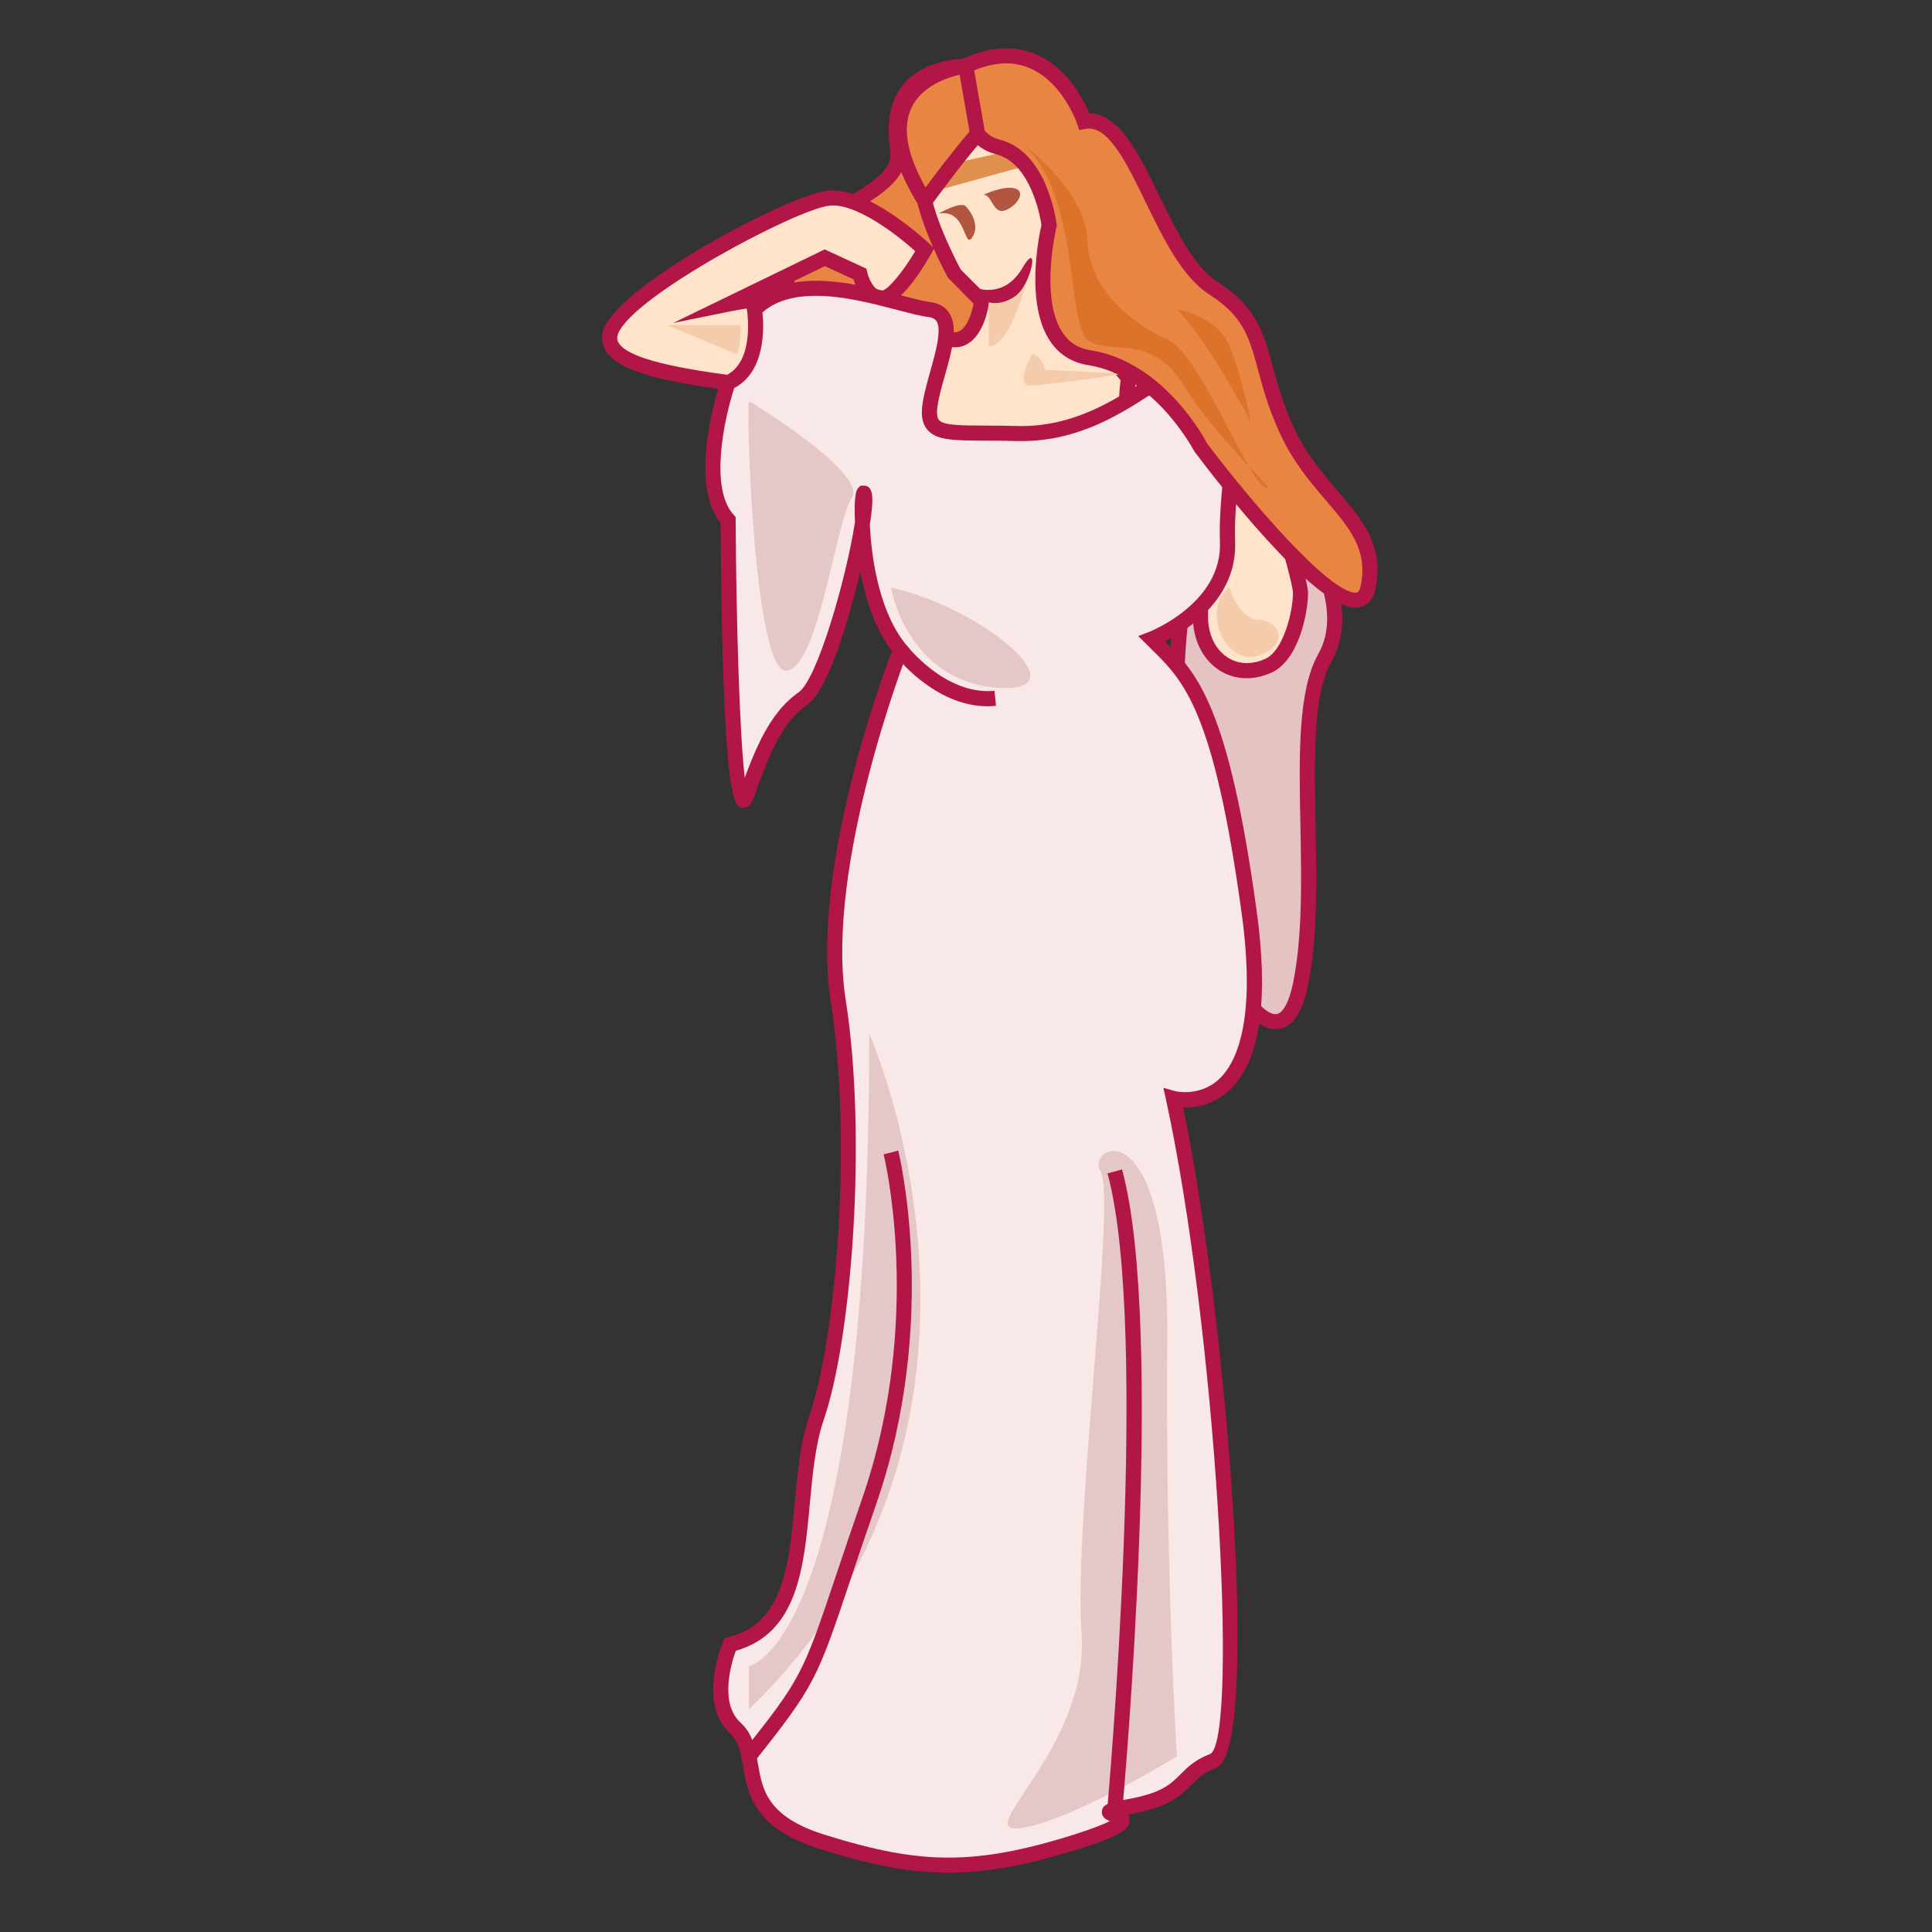 <?xml version="1.0" encoding="UTF-8"?>
<!-- Generated by phantom_svg. -->
<svg id="phantom_svg" width="64px" height="64px" xmlns="http://www.w3.org/2000/svg" xmlns:xlink="http://www.w3.org/1999/xlink" version="1.1">
  <rect width="100%" height="100%" fill="#333333" stroke="none"/>
  <defs>
    <!-- Images. -->
    <svg id="frame0" viewBox="0 0 64 64" preserveAspectRatio="none" xmlns="http://www.w3.org/2000/svg" xmlns:xlink="http://www.w3.org/1999/xlink">
      <g>
        <g>
          <path style='fill:#E88542;' d='M27.5,12.837c0,0-2.432-3.439-0.984-4.836
			c1.447-1.396,3.402-1.791,3.224-3.044C29.56,3.703,29.785,2.34,31.99,2.181
			c2.204-0.159,0,2.865,0,2.865L30.545,6.031c0,0,1.312,3.603,2.744,3.692
			C33.826,10.439,30.31,13.493,27.5,12.837z'/>
          <path style='fill:#B21646;' d='M28.324,13.179c-0.305,0-0.602-0.033-0.881-0.098
			l-0.093-0.022l-0.055-0.077c-0.104-0.148-2.538-3.632-0.954-5.161
			c0.563-0.544,1.194-0.936,1.75-1.282c0.951-0.591,1.485-0.955,1.4-1.547
			c-0.136-0.95-0-1.663,0.415-2.178c0.417-0.517,1.111-0.813,2.066-0.882
			c0.738-0.048,1.029,0.231,1.149,0.468c0.434,0.853-0.698,2.477-0.929,2.794
			l-0.062,0.059l-1.283,0.874c0.413,1.06,1.477,3.286,2.457,3.347l0.115,0.007
			l0.069,0.092c0.101,0.135,0.181,0.378-0.017,0.772
			C32.974,11.345,30.64,13.179,28.324,13.179z M27.649,12.613
			c0.215,0.043,0.441,0.065,0.675,0.065c2.09,0,4.262-1.679,4.701-2.556
			c0.039-0.078,0.057-0.136,0.064-0.176c-1.466-0.334-2.646-3.46-2.78-3.83
			L30.244,5.934l1.57-1.07c0.494-0.689,1.076-1.817,0.862-2.238
			c-0.079-0.155-0.308-0.223-0.667-0.195c-0.811,0.058-1.387,0.293-1.713,0.697
			c-0.323,0.401-0.424,0.988-0.309,1.793c0.134,0.944-0.684,1.453-1.631,2.042
			c-0.535,0.333-1.141,0.71-1.666,1.217C25.659,9.175,26.985,11.643,27.649,12.613
			z'/>
        </g>
        <g>
          <path style='fill:#E5C3C3;' d='M41.554,16.491c0,0-2.048,0.417-2.454,4.157
			c-0.406,3.74,0.399,6.067,0.579,8.395c0.18,2.329,2.686,7.041,3.402,3.565
			c0.716-3.476-0.358-8.758,0.807-10.818C45.052,19.731,42.803,16.564,41.554,16.491z
			'/>
          <path style='fill:#B21646;' d='M42.257,34.096L42.257,34.096c-1.285,0-2.703-3.418-2.827-5.033
			c-0.054-0.697-0.165-1.397-0.283-2.14c-0.272-1.717-0.582-3.664-0.296-6.301
			c0.422-3.877,2.562-4.357,2.653-4.375l0.032-0.006l0.032,0.002
			c0.71,0.042,1.644,0.873,2.27,2.021c0.727,1.335,0.824,2.666,0.268,3.651
			c-0.611,1.081-0.57,3.18-0.527,5.403c0.036,1.851,0.073,3.764-0.252,5.342
			C43.129,33.612,42.77,34.096,42.257,34.096z M41.573,16.744
			c-0.251,0.07-1.868,0.648-2.225,3.931c-0.28,2.571,0.023,4.483,0.292,6.169
			c0.119,0.752,0.232,1.463,0.287,2.18c0.136,1.751,1.572,4.571,2.329,4.571
			c0.232,0,0.443-0.378,0.579-1.037c0.314-1.524,0.277-3.409,0.242-5.232
			c-0.045-2.293-0.087-4.459,0.592-5.659c0.668-1.182,0.033-2.608-0.271-3.166
			C42.831,17.46,42.036,16.8,41.573,16.744z'/>
        </g>
        <g>
          <path style='fill:#FFE3CA;' d='M30.097,16.329c0,0-1.701-3.045-4.118-3.403
			c-2.418-0.357-6.269-0.627-5.731-1.97c0.538-1.343,5.91-4.208,7.164-4.387
			c1.254-0.179,3.223,1.702,3.223,1.702s-0.895,1.611-1.432,1.611
			c-0.537,0-0.716-0.806-0.716-0.806l-1.164-0.537l-3.134,1.522
			c0,0,4.835-0.985,6.447,0.626c1.612,1.613,1.881-0.716,1.881-0.716L31.62,9.076
			c0,0-1.075-1.969-1.075-3.044c0-1.075,1.432-2.687,3.67-1.702
			c2.24,0.985,1.165,5.846,1.165,5.846l1.97,2.303
			C37.35,12.479,38.424,17.403,30.097,16.329z'/>
          <path style='fill:#B21646;' d='M32.291,16.732c-0.678,0-1.427-0.052-2.226-0.155
			l-0.125-0.016l-0.062-0.11c-0.017-0.029-1.671-2.942-3.937-3.278
			c-0.345-0.051-0.72-0.1-1.107-0.151c-2.102-0.276-4.276-0.562-4.777-1.417
			c-0.132-0.226-0.147-0.482-0.043-0.742c0.582-1.453,5.989-4.346,7.36-4.542
			c1.347-0.19,3.351,1.692,3.431,1.769l0.104,0.099
			c-0.295-0.671-0.615-1.539-0.615-2.157c0-0.923,0.917-2.258,2.575-2.258
			c0.466,0,0.951,0.11,1.445,0.327c2.219,0.976,1.493,5.208,1.334,6.006
			L37.594,12.425c0.013,0.06,0.308,1.479-0.668,2.689
			C36.062,16.188,34.502,16.732,32.291,16.732z M30.25,16.097
			c3.138,0.385,5.283-0.057,6.282-1.291c0.726-0.895,0.621-1.96,0.583-2.217
			l-2.006-2.345l0.026-0.122c0.011-0.047,1.005-4.672-1.021-5.563
			c-0.43-0.189-0.849-0.285-1.244-0.285c-1.286,0-2.075,1.024-2.075,1.758
			c0,0.929,0.895,2.643,1.028,2.894l0.954,0.955L32.763,10
			c-0.064,0.559-0.376,1.506-1.134,1.506c-0.357,0-0.74-0.21-1.172-0.642
			c-0.557-0.557-1.671-0.852-3.222-0.852c-1.54,0-2.983,0.291-2.998,0.293
			l-1.939,0.395l5.021-2.438l1.383,0.638l0.027,0.121
			c0.037,0.158,0.201,0.61,0.473,0.61c0.189,0,0.7-0.606,1.116-1.312
			c-0.613-0.548-2-1.628-2.872-1.503c-1.162,0.166-6.47,2.991-6.967,4.232
			c-0.047,0.118-0.043,0.211,0.01,0.303c0.378,0.645,2.709,0.951,4.411,1.175
			c0.39,0.051,0.767,0.101,1.115,0.152
			C28.287,13.015,29.909,15.526,30.25,16.097z M29.752,9.871
			c0.439,0.16,0.792,0.374,1.059,0.64c0.41,0.41,0.671,0.496,0.819,0.496
			c0.369,0,0.557-0.614,0.619-0.947l-0.848-0.863
			c-0.02-0.036-0.232-0.428-0.466-0.952l-0.082,0.148
			C30.689,8.686,30.232,9.462,29.752,9.871z M27.324,8.815l-1.594,0.774
			c0.814-0.078,1.863-0.107,2.677-0.015c-0.058-0.108-0.103-0.219-0.133-0.32
			L27.324,8.815z'/>
        </g>
        <path style='fill:#F4CCAB;' d='M34.194,11.729c0,0-0.598,1.042-0.064,1.042
		c0.534,0,3.134-0.393,3.134-0.393l-2.634-0.128
		C34.63,12.25,34.49,11.764,34.194,11.729z'/>
        <polygon style='fill:#E08F4C;' points='30.861,6.358 33.794,5.547 33.407,5.01 31.399,5.449 	'/>
        <g>
          <path style='fill:#FFE3CA;' d='M42.007,22.06c-1.22,0.532-2.239-0.358-2.239-1.612
			c0-1.253,0-6.895,0-6.895s-0.896-1.164-1.344-1.343
			c-0.446-0.179-0.626,1.164-0.626,1.164L37.323,13.679c0,0-0.154-2.723,1.28-2.902
			c1.433-0.179,2.508,1.97,2.508,1.97s1.97,6.268,1.97,6.895
			C43.081,20.269,42.773,21.725,42.007,22.06z'/>
          <path style='fill:#B21646;' d='M41.298,22.467c-1.015,0-1.78-0.868-1.78-2.02v-6.809
			c-0.36-0.458-0.935-1.096-1.187-1.197c-0.071,0.057-0.227,0.528-0.285,0.965
			l-0.016,0.115l-0.933,0.599l-0.024-0.428c-0.007-0.121-0.148-2.959,1.499-3.164
			c1.603-0.195,2.718,2.016,2.763,2.106c0.218,0.682,1.996,6.36,1.996,7.006
			c0,0.662-0.309,2.247-1.224,2.647C41.836,22.407,41.564,22.467,41.298,22.467z
			 M38.344,11.943c0.058,0,0.116,0.012,0.173,0.035
			c0.486,0.194,1.292,1.219,1.449,1.422l0.052,0.067v6.979
			c0,0.866,0.551,1.52,1.28,1.52c0.197,0,0.401-0.046,0.609-0.136
			c0.606-0.265,0.924-1.566,0.924-2.189c0-0.428-1.201-4.41-1.958-6.82
			c0,0,0,0,0,0c-0.004,0-0.991-1.952-2.238-1.797
			c-0.834,0.104-1.02,1.394-1.057,2.132C37.66,12.688,37.866,11.943,38.344,11.943z
			'/>
        </g>
        <g>
          <path style='fill:#F9E8E8;' d='M33.678,14.358c-2.252-0.059-3.043,0.179-2.864-0.984
			c0.179-1.164,1.11-2.978-0.024-3.122c-1.134-0.143-4.274-1.509-5.796,0
			c0,0,0.312,1.9-0.873,2.421c0,0-1.143,3.296,0,4.55c0,0,0.067,10.656,0.604,9.134
			c0.537-1.522,0.985-2.597,1.88-3.224c0.896-0.627,2.112-5.692,2.041-6.652
			c-0.07-0.959-0.429,3.071,1.183,5.041c0,0-2.775,7.074-2.059,11.641
			c0.716,4.567,0.179,11.192-0.716,13.79c-0.896,2.597,0.088,6.806-2.866,7.522
			c0,0-0.806,1.88,0.179,2.776c0.986,0.895-0.268,2.776,2.866,3.761
			c3.134,0.983,5.016,1.075,8.418,0c3.402-1.075-0.268-0.806,1.745-1.165
			c2.015-0.357,1.625-1.075,2.805-1.521c1.18-0.447,0.285-14.508-1.327-21.938
			c0,0,3.491,0.984,2.507-6.179c-0.983-7.163-2.058-7.879-3.223-9.043
			c0,0,2.596-0.985,2.507-3.224c-0.09-2.239,0.863-5.373-0.464-5.91
			C38.872,11.493,37.082,14.448,33.678,14.358z'/>
          <path style='fill:#B21646;' d='M31.426,62.034c-1.258,0-2.495-0.228-4.269-0.784
			c-2.194-0.688-2.388-1.832-2.544-2.75c-0.074-0.436-0.138-0.812-0.415-1.063
			c-1.104-1.006-0.276-2.977-0.241-3.061l0.049-0.115l0.122-0.029
			c1.828-0.442,2.009-2.393,2.201-4.457c0.093-1.002,0.189-2.037,0.488-2.902
			c0.906-2.629,1.411-9.173,0.706-13.67c-0.672-4.289,1.631-10.609,2.022-11.637
			c-0.578-0.765-0.885-1.763-1.048-2.632c-0.409,1.736-1.092,3.947-1.749,4.406
			c-0.854,0.599-1.279,1.663-1.787,3.102c-0.028,0.078-0.111,0.316-0.337,0.316
			c-0.292,0-0.69-0.001-0.753-9.439c-1.123-1.392-0.035-4.587,0.013-4.725
			l0.036-0.103l0.1-0.044c0.997-0.438,0.73-2.135,0.727-2.152l-0.021-0.127
			l0.092-0.091c0.52-0.515,1.263-0.776,2.21-0.776
			c0.98,0,1.998,0.267,2.815,0.481c0.399,0.105,0.743,0.195,0.979,0.225
			c0.278,0.035,0.485,0.154,0.617,0.353c0.314,0.474,0.095,1.251-0.137,2.073
			c-0.101,0.355-0.195,0.691-0.24,0.982c-0.04,0.256-0.025,0.418,0.042,0.499
			c0.153,0.18,0.736,0.182,1.542,0.185c0.305,0.001,0.65,0.002,1.04,0.013
			l0.146,0.002c1.761,0,3.071-0.851,4.125-1.534
			c0.74-0.481,1.326-0.861,1.901-0.861c0.152,0,0.3,0.028,0.437,0.084
			c1.075,0.435,0.914,2.095,0.744,3.853c-0.075,0.776-0.152,1.578-0.124,2.278
			c0.075,1.899-1.58,2.941-2.322,3.312c1.087,1.072,2.114,2.218,3.036,8.931
			c0.388,2.822,0.139,4.763-0.74,5.771c-0.57,0.654-1.267,0.749-1.696,0.736
			c1.467,7.056,2.591,21.312,1.098,21.878c-0.421,0.16-0.609,0.349-0.828,0.568
			c-0.344,0.346-0.734,0.737-2.021,0.966c-0.025,0.005-0.049,0.009-0.072,0.013
			c0.034,0.052,0.055,0.113,0.054,0.188c-0.004,0.28-0.268,0.505-1.695,0.956
			C34.009,61.792,32.683,62.034,31.426,62.034z M24.374,54.684
			c-0.143,0.394-0.556,1.73,0.16,2.383c0.405,0.367,0.49,0.867,0.572,1.35
			c0.146,0.865,0.298,1.76,2.2,2.357c1.722,0.54,2.916,0.761,4.12,0.761
			c1.204,0,2.483-0.234,4.148-0.761c0.676-0.214,1.02-0.359,1.194-0.449
			c-0.124-0.046-0.282-0.126-0.267-0.319c0.02-0.246,0.26-0.299,0.849-0.404
			c1.132-0.201,1.435-0.505,1.755-0.827c0.227-0.227,0.483-0.484,1.005-0.682
			c0.919-0.702,0.182-13.982-1.482-21.652l-0.089-0.406l0.4,0.113
			c0.004,0,0.916,0.221,1.57-0.53c0.536-0.615,1.079-2.047,0.621-5.375
			c-0.92-6.706-1.915-7.684-2.969-8.72l-0.455-0.453l0.36-0.138
			c0.024-0.009,2.427-0.952,2.346-2.98c-0.029-0.734,0.05-1.554,0.127-2.346
			c0.145-1.498,0.294-3.046-0.435-3.341c-0.454-0.188-1.099,0.227-1.879,0.733
			c-1.108,0.719-2.487,1.614-4.396,1.614l-0.159-0.002
			c-0.385-0.01-0.727-0.012-1.028-0.013c-1.043-0.004-1.617-0.006-1.92-0.36
			c-0.222-0.26-0.2-0.617-0.156-0.899c0.049-0.321,0.153-0.688,0.252-1.042
			c0.173-0.614,0.389-1.378,0.202-1.661c-0.031-0.046-0.092-0.111-0.263-0.133
			c-0.268-0.034-0.627-0.128-1.042-0.237c-0.79-0.207-1.773-0.465-2.688-0.465
			c-0.767,0-1.347,0.18-1.77,0.549c0.049,0.462,0.121,1.95-0.934,2.505
			c-0.312,0.952-0.843,3.298-0.019,4.202l0.065,0.071l0,0.096
			c0.021,3.384,0.131,7.102,0.302,8.537c0.468-1.257,0.939-2.234,1.789-2.83
			c0.607-0.425,1.561-3.709,1.862-5.628c-0.042-0.978,0.064-1.088,0.11-1.136
			l0.074-0.077l0.11-0.002c0.25,0,0.271,0.274,0.278,0.377
			c0.014,0.187-0.013,0.495-0.079,0.915c0.034,0.76,0.212,2.772,1.205,3.985
			l0.093,0.113l-0.053,0.136c-0.028,0.07-2.742,7.064-2.045,11.51
			c0.716,4.567,0.197,11.228-0.727,13.91c-0.279,0.81-0.372,1.814-0.462,2.786
			C26.631,51.926,26.429,54.102,24.374,54.684z'/>
        </g>
        <path style='fill:#E5C7C7;' d='M36.455,38.805c-0.516-0.859,2.272-2.239,2.21,5.551
		c-0.062,7.792,0.321,13.829,0.321,13.829s-3.606,2.199-5.218,2.379
		c-1.612,0.18,2.329-2.686,2.061-6.447C35.56,50.355,36.992,39.699,36.455,38.805z'/>
        <g>
          <path style='fill:#E88542;' d='M31.99,2.181c0,0-0.371,2.327,1.062,2.686
			c1.434,0.359,1.702,2.597,1.702,2.597s-0.985,4.03,1.343,4.388
			c2.327,0.358,3.671,2.955,3.671,2.955s5.104,6.805,5.552,4.656
			c0.448-2.149-1.61-2.866-2.686-5.194c-1.075-2.328-0.57-3.531-2.435-4.72
			c-1.864-1.189-2.58-5.832-4.281-5.526C35.918,4.023,34.868,0.838,31.99,2.181z'/>
          <path style='fill:#B21646;' d='M44.901,20.132c-1.383,0-4.686-4.312-5.334-5.176
			c-0.034-0.06-1.338-2.523-3.509-2.858c-0.547-0.084-0.976-0.354-1.274-0.801
			C33.954,10.056,34.416,7.818,34.5,7.452c-0.045-0.294-0.359-2.055-1.509-2.343
			c-1.636-0.41-1.265-2.863-1.248-2.968l0.021-0.131l0.12-0.056
			c0.503-0.235,0.99-0.354,1.448-0.354c1.71,0,2.521,1.6,2.753,2.158
			c0.994,0.007,1.633,1.318,2.308,2.707c0.567,1.165,1.153,2.37,1.941,2.873
			c1.294,0.826,1.527,1.692,1.824,2.789c0.157,0.583,0.335,1.243,0.702,2.038
			c0.402,0.871,0.961,1.524,1.453,2.1c0.832,0.973,1.55,1.813,1.251,3.25
			C45.447,20.072,45.062,20.132,44.901,20.132z M32.221,2.352
			c-0.047,0.465-0.126,2.018,0.891,2.272c1.583,0.396,1.878,2.711,1.89,2.81
			l0.006,0.045l-0.011,0.044c-0.006,0.023-0.562,2.354,0.203,3.498
			c0.221,0.331,0.526,0.521,0.935,0.584c2.425,0.374,3.798,2.977,3.854,3.087
			c1.421,1.889,4.036,4.94,4.912,4.94c0.051,0,0.127,0,0.173-0.221
			c0.25-1.196-0.363-1.914-1.141-2.822c-0.514-0.601-1.096-1.282-1.526-2.215
			c-0.386-0.833-0.569-1.515-0.732-2.117c-0.288-1.07-0.479-1.776-1.61-2.498
			c-0.907-0.579-1.524-1.848-2.121-3.076c-0.612-1.257-1.224-2.547-1.981-2.415
			l-0.213,0.038l-0.068-0.206c-0.007-0.02-0.686-2.001-2.349-2.001
			C32.985,2.101,32.612,2.185,32.221,2.352z'/>
        </g>
        <path style='fill:#B21646;' d='M37.178,59.966l-0.498-0.045
		c0.015-0.158,1.421-15.844,0.008-21.051l0.482-0.131
		C38.606,44.032,37.236,59.318,37.178,59.966z'/>
        <path style='fill:#B21646;' d='M32.715,23.396c-1.757,0-3.03-1.649-3.086-1.723l0.398-0.303
		c0.013,0.017,1.29,1.672,2.917,1.514l0.05,0.497
		C32.9,23.392,32.807,23.396,32.715,23.396z'/>
        <path style='fill:#F4CCAB;' d='M34.013,9.294c0,0-0.529,2.156-1.259,2.191v-1.445
		L34.013,9.294z'/>
        <g>
          <path style='fill:#E88542;' d='M30.639,6.664c0,0,0.981-1.365,1.746-2.229L31.99,2.181
			C31.99,2.181,28.127,2.628,30.639,6.664z'/>
          <path style='fill:#B21646;' d='M30.624,7.113l-0.197-0.317
			c-0.876-1.409-1.104-2.571-0.678-3.456c0.582-1.206,2.146-1.4,2.213-1.408
			l0.234-0.027l0.456,2.604l-0.08,0.09c-0.747,0.845-1.72,2.196-1.73,2.209
			L30.624,7.113z M31.788,2.474c-0.409,0.095-1.247,0.372-1.59,1.086
			c-0.315,0.657-0.16,1.547,0.462,2.65c0.32-0.434,0.925-1.237,1.457-1.851
			L31.788,2.474z'/>
        </g>
        <path style='fill:#E5C7C7;' d='M24.809,13.284c0,0,3.945,2.385,3.408,3.207
		c-0.537,0.822-1.099,5.615-2.161,5.726C24.993,22.328,24.715,13.821,24.809,13.284z'/>
        <path style='fill:#E5C7C7;' d='M29.513,19.463c0,0,0.509,3.044,3.456,3.313
		C35.918,23.044,32.69,20.179,29.513,19.463z'/>
        <path style='fill:#E5C7C7;' d='M28.795,34.237c0,0,5.768,12.983-3.986,22.386v-1.433
		C24.809,55.19,28.795,54.564,28.795,34.237z'/>
        <path style='fill:#B21646;' d='M25.005,58.34l-0.392-0.311
		c1.94-2.442,1.983-2.572,3.098-5.89c0.229-0.682,0.503-1.497,0.848-2.493
		c2.057-5.942,0.726-11.354,0.712-11.408l0.484-0.123
		c0.014,0.056,1.384,5.605-0.724,11.695c-0.344,0.994-0.618,1.808-0.847,2.489
		C27.066,55.63,26.999,55.829,25.005,58.34z'/>
        <path style='fill:#B25640;' d='M31.087,7.075c0,0,0.729-0.417,0.903-0.243
		c0.173,0.174,0.486,0.66,0.208,1.042C31.921,8.256,32.025,6.902,31.087,7.075z'/>
        <path style='fill:#B21646;' d='M32.384,9.549c0,0,0.891,0.339,1.482-0.667
		C34.455,7.874,34.178,9.437,33.622,9.818C33.066,10.2,32.396,10.078,32.384,9.549z'/>
        <path style='fill:#B25640;' d='M32.583,6.45c0,0,0.657-0.312,1.039-0.208
		c0.382,0.104,0.063,0.59-0.333,0.729C32.893,7.11,32.863,6.45,32.583,6.45z'/>
        <path style='fill:#F4CCAB;' d='M24.385,11.729l-2.292-0.962h2.431
		C24.524,10.766,24.559,11.555,24.385,11.729z'/>
        <path style='fill:#F4CCAB;' d='M40.714,19.455c0,0,0.356,1.078,0.971,1.078
		c0.614,0,1.122,0.746,0.043,1.167C40.647,22.12,39.756,20.255,40.714,19.455z'/>
        <path style='fill:#DD722A;' d='M33.794,4.703c0,0,2.177,1.572,2.225,3.24
		c0.047,1.668,1.542,2.812,2.646,3.305c1.104,0.492,2.586,4.521,3.233,4.891
		c0.649,0.371-1.592-1.563-2.686-3.368c-1.094-1.806-2.5-0.951-3.194-1.523
		C35.323,10.675,35.781,6.277,33.794,4.703z'/>
        <path style='fill:#DD722A;' d='M38.986,10.252c0,0,1.338,0.191,1.754,1.233
		c0.418,1.042,0.695,2.477,0.695,2.477S39.916,11.127,38.986,10.252z'/>
      </g>
      <g>
      </g>
      <g>
      </g>
      <g>
      </g>
      <g>
      </g>
      <g>
      </g>
      <g>
      </g>
    </svg>
    <!-- Animation. -->
    <symbol id="animation">
      <use xlink:href="#frame0" visibility="hidden">
        <set id="frame0_anim" attributeName="visibility" to="visible" begin="0s;frame0_anim.end" dur="0.1s"/>
      </use>
    </symbol>
  </defs>
  <!-- Main control. -->
  <animate id="controller" begin="0s" dur="0.1s" repeatCount="indefinite"/>
  <use xlink:href="#frame0">
    <set attributeName="xlink:href" to="#animation" begin="controller.begin"/>
    <set attributeName="xlink:href" to="#frame0" begin="controller.end"/>
  </use>
</svg>